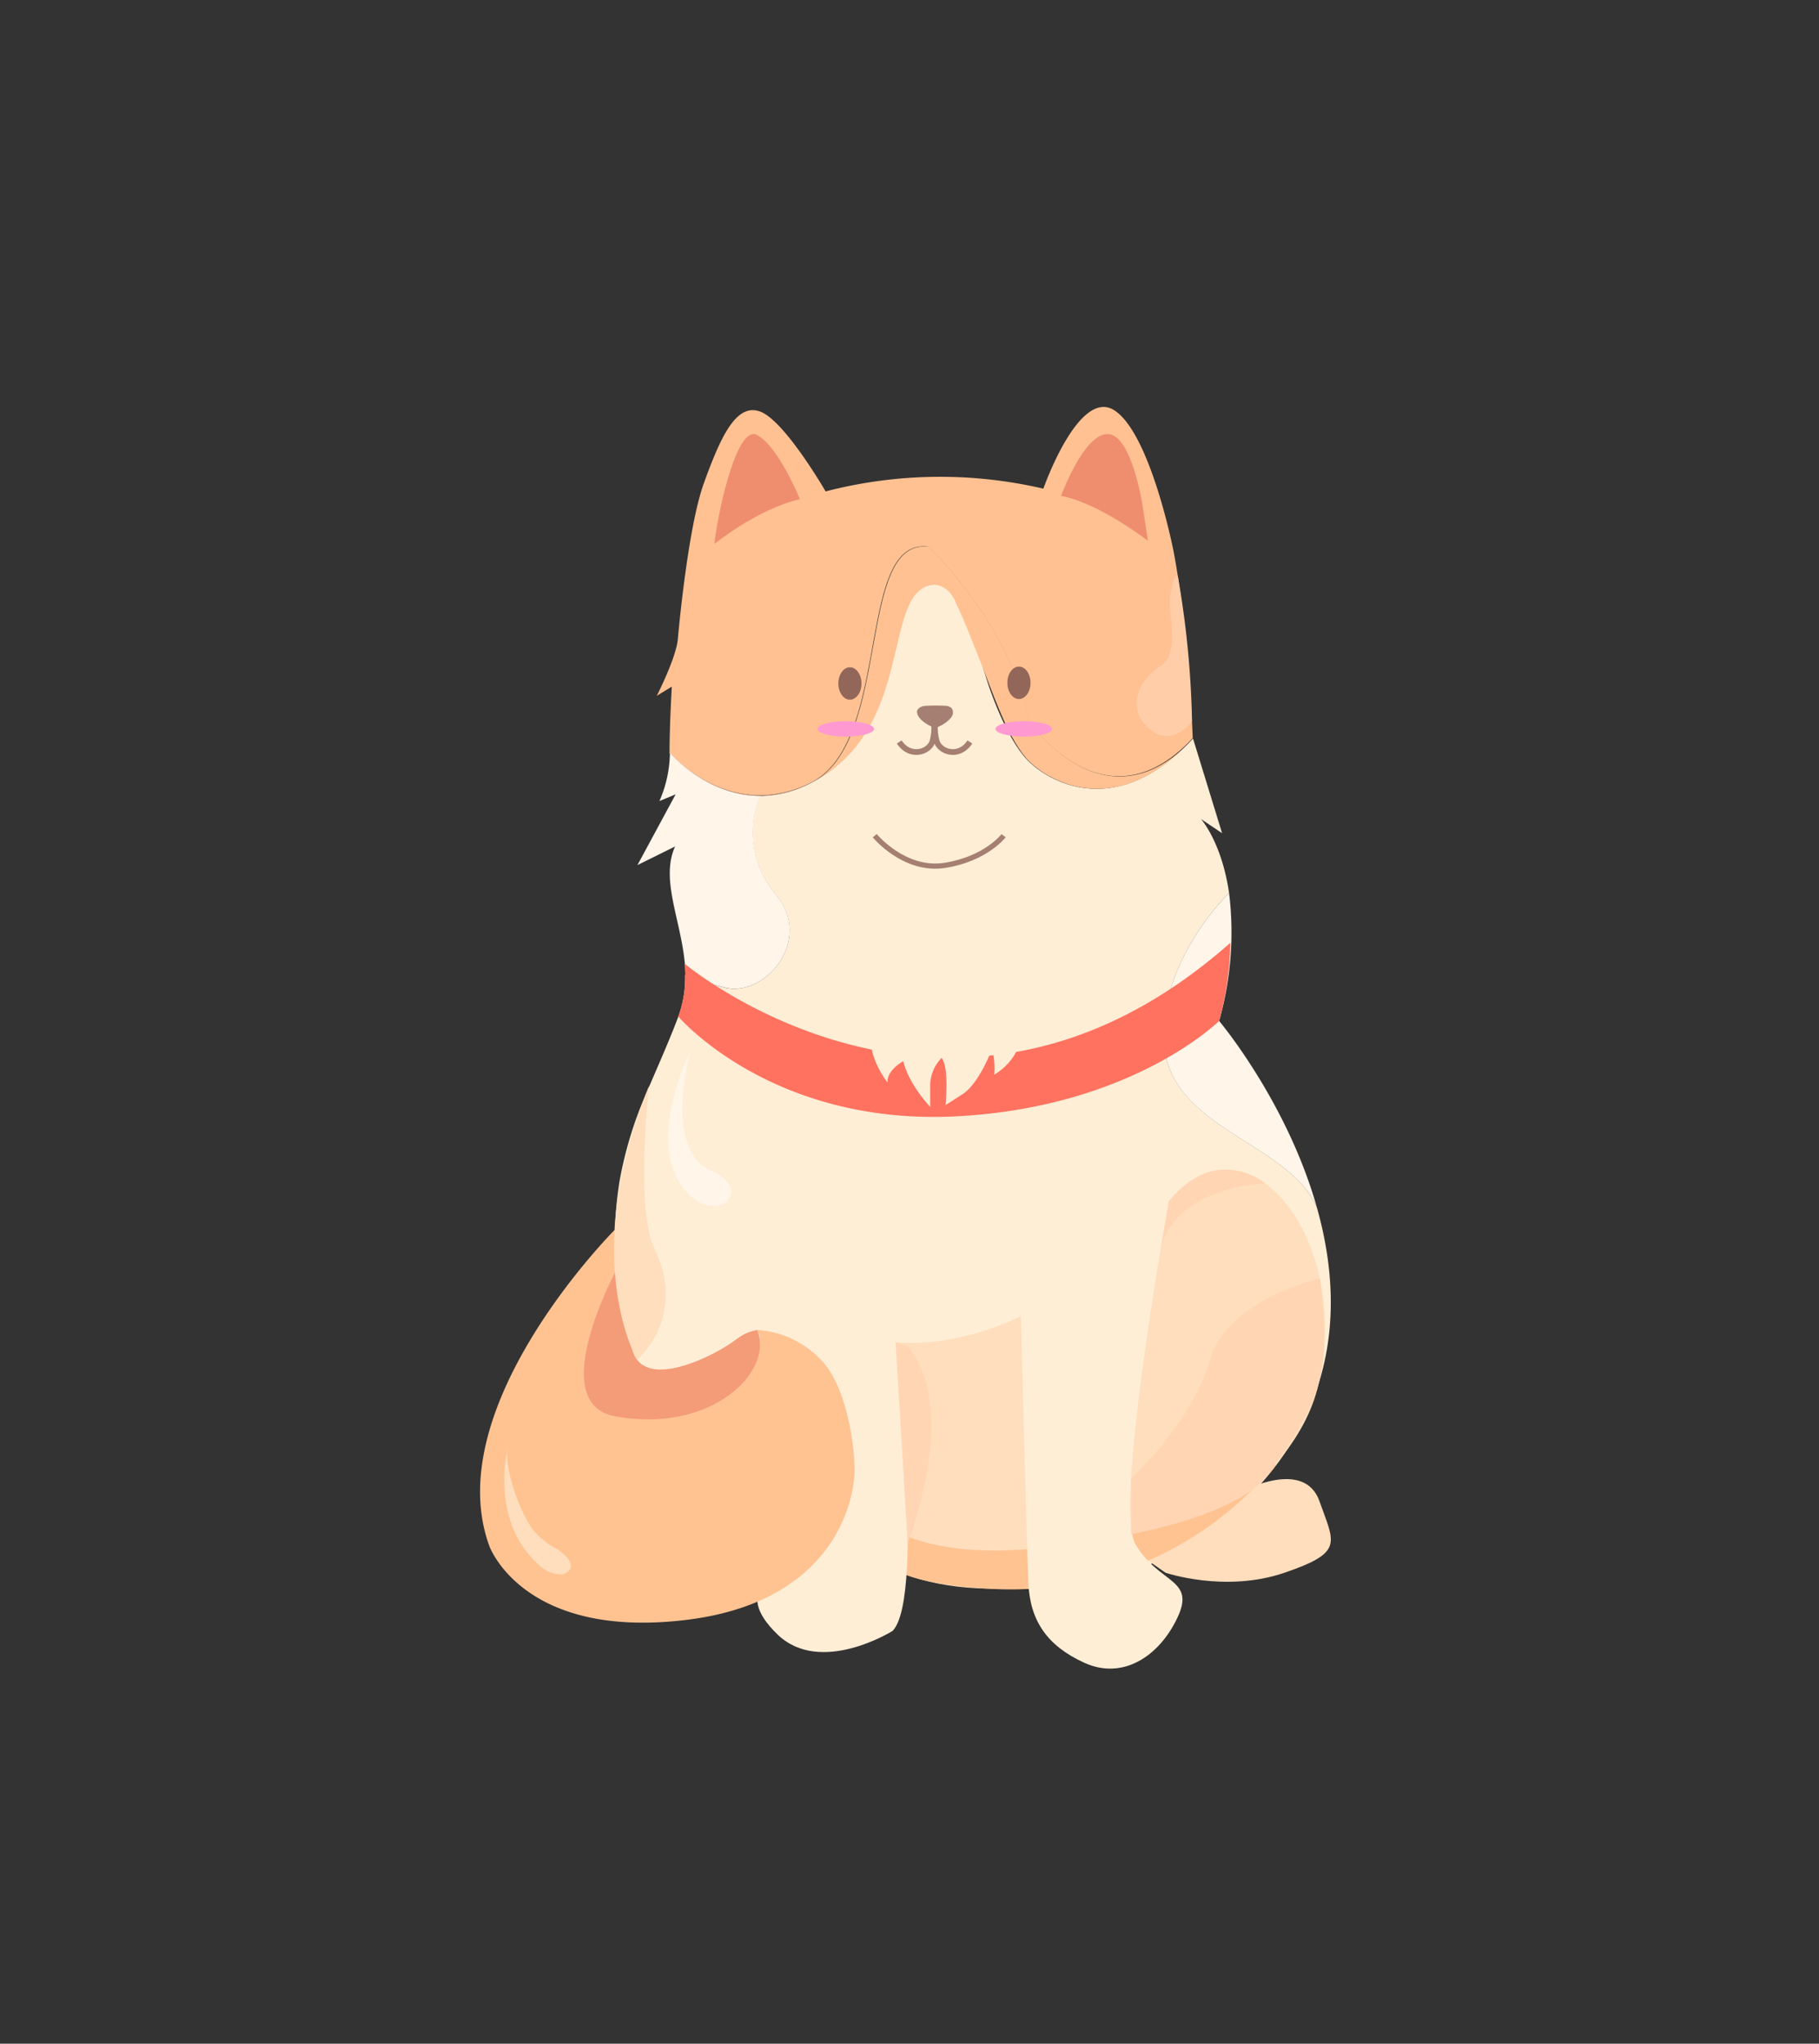 <svg id="Layer_1" data-name="Layer 1" xmlns="http://www.w3.org/2000/svg" viewBox="0 0 270.33 303.59"><rect x="0" y="0" width="270.33" height="303.59" fill="#333333" stroke="none"/><defs><style>.cls-1{fill:#ffeed6;}.cls-2{fill:#fff5e9;}.cls-3{fill:#ffc192;}.cls-4{fill:#ffdebd;}.cls-5{fill:#93665a;}.cls-6,.cls-9{fill:none;stroke:#a57f72;stroke-miterlimit:10;}.cls-6{stroke-width:0.85px;}.cls-7{fill:#a57f72;}.cls-8{fill:#ff99d1;}.cls-9{stroke-width:0.77px;}.cls-10{fill:#ef8d6f;}.cls-11{fill:#ffb391;}.cls-12{fill:#ff7260;}.cls-13{fill:#ffcea9;}.cls-14{fill:#ffc392;}.cls-15{fill:#f49b78;}.cls-16{fill:#ffd5b3;}</style></defs><title>cat</title><path class="cls-1" d="M195.73,179.45c-4-9.68-21.65-11.66-22.68-24.15s9.61-22.64,9.61-22.64h0c-1.1-7.57-4.18-11-4.18-11l3.14,2.11-4.32-14.06c-13.1,14.09-23.83,3.92-23.83,3.92-3-2.39-5.67-8.94-6.93-13-2.55-8.17-3.41-10.74-3.41-10.74-1.67-3.52-4.22-3.09-4.22-3.09-9.77.76-2.81,21.5-18.41,29.51a16.61,16.61,0,0,1-7.56,1.93h0a14.05,14.05,0,0,0,2.27,14.53c5.86,6.92-1.61,15.48-7.53,13.93-2.79-.73-4.44-1-5.87-1.87a16.36,16.36,0,0,1-1,6.19c-1.73,4.59-4.24,10-5.76,13.8a58.22,58.22,0,0,0-3,10.78,56.75,56.75,0,0,0-.68,8.87c.28,28.11,10.75,30.6,18.68,37.47,8.83,7.65,50.69,28,77-1.14C199.2,207.39,199.31,192.19,195.73,179.45Z"/><path class="cls-2" d="M173.05,155.3c1,12.49,18.66,14.47,22.68,24.15-4.43-15.79-14.55-27.79-14.55-27.79a48.08,48.08,0,0,0,1.48-19h0S172,142.81,173.05,155.3Z"/><path class="cls-3" d="M153,107.14c-2.84-14.55-15-25.92-15-25.92-10.88-1.32-5.29,29-17.43,35.07,15.6-8,10.37-28.18,17.9-29.4,0,0,2.46-.48,3.73,3,0,0,.83,1.45,4.41,10.74,1.52,3.94,3.89,10.58,6.93,13,0,0,10.73,10.17,23.83-3.92C164.2,123.75,153,107.14,153,107.14Z"/><path class="cls-3" d="M174.37,81.71S171,64.57,165.68,61s-10.62,11.59-10.62,11.59A67.78,67.78,0,0,0,122.7,73s-6-10.38-9.65-11.83-6,3.86-8.45,10.62S100.73,95,100.73,95c-.27,2.77-3.12,8.36-3.12,8.36L99.84,102s-.34,5.81-.34,9.79c0,0,5.31,6.31,13.33,6.35a16.73,16.73,0,0,0,7.67-1.87c12.14-6.07,6.55-36.39,17.43-35.07,0,0,12.2,11.37,15,25.92,0,0,11.23,16.61,24.33,2.52C176.54,92.13,174.37,81.71,174.37,81.71Z"/><path class="cls-4" d="M184.93,221.39s8.94-4.67,11.16,1.61,3.69,7.58-5.17,10.62-17.72,0-17.72,0l-9-6.27Z"/><ellipse class="cls-5" cx="126.31" cy="101.53" rx="1.72" ry="2.41"/><path class="cls-6" d="M139,107.14a7.61,7.61,0,0,0,.24,3.08c.61,1.59,3.34,2.36,4.9,0"/><path class="cls-6" d="M138.78,107.14a7.53,7.53,0,0,1-.23,3.08c-.61,1.59-3.35,2.36-4.91,0"/><ellipse class="cls-5" cx="151.43" cy="101.43" rx="1.72" ry="2.41"/><path class="cls-7" d="M138.93,108.15s-2.67-1-2.65-2.48c0,0,.11-.73,1.27-.82a25.57,25.57,0,0,1,3.06,0q1.11.14,1,1.14C141.56,106.77,140.05,107.85,138.93,108.15Z"/><ellipse class="cls-8" cx="152.15" cy="108.28" rx="4.2" ry="1.14"/><ellipse class="cls-8" cx="125.7" cy="108.28" rx="4.2" ry="1.14"/><path class="cls-9" d="M130,124.14s4.41,5.39,10.49,4.4,8.66-4.4,8.66-4.4"/><path class="cls-10" d="M118.87,74.15s-3.15-7.8-6.34-9.52-6.06,12.7-6.35,16.16C106.18,80.79,112.53,75.63,118.87,74.15Z"/><path class="cls-10" d="M157.69,73.66s3.38-9.24,6.94-9.18,5.17,10.61,5.17,10.61l.8,5.25S163.39,74.73,157.69,73.66Z"/><path class="cls-11" d="M112.83,118.16l.11.06a16.61,16.61,0,0,0,7.56-1.93A16.73,16.73,0,0,1,112.83,118.16Z"/><path class="cls-2" d="M115.22,132.75A14.05,14.05,0,0,1,113,118.22h0c-8.06,0-13.44-6.41-13.44-6.41A18.43,18.43,0,0,1,98,119l2.41-1-5.68,10.51,5.6-2.77c-2.4,5.27,1.42,11.93,1.54,19.09,1.43.87,3.08,1.14,5.87,1.87C113.61,148.23,121.08,139.67,115.22,132.75Z"/><path class="cls-11" d="M112.94,118.22l-.11-.06c-8,0-13.33-6.35-13.33-6.35S104.88,118.24,112.94,118.22Z"/><path class="cls-12" d="M101.73,143.14s39.8,33.42,81.12-3.09a47.21,47.21,0,0,1-1.67,11.61s-12.84,12.77-38.9,14.16C114.66,167.3,100.8,151,100.8,151A17.43,17.43,0,0,0,101.73,143.14Z"/><path class="cls-1" d="M150.89,146.14s4.12,9-3.12,13.51a12.44,12.44,0,0,0-.33-3.87s-1.87,5.14-4.39,6.76l-2.53,1.62s.57-5.66-.59-7a5.93,5.93,0,0,0-1.69,4.35l0,2.92s-3.19-3.33-4-6.79c0,0-2.44,1.29-2.35,3.16,0,0-2.76-3.46-2.5-7S150.89,146.14,150.89,146.14Z"/><path class="cls-4" d="M115.26,192.31s24.53,23.51,59.17-14.64c11.14-12.27,26.49,6.25,21.51,28-3.72,16.24-27.09,30-47,30.33s-23.2-9.6-23.2-9.6Z"/><path class="cls-13" d="M175.05,85.64s-.54-.87-1.14,2.94c-.36,2.29,1.57,8.52-1.5,10.44-4,2.5-4.93,7.4-.73,9.82,3,1.73,5.47-1.7,5.47-1.7A139,139,0,0,0,175.05,85.64Z"/><path class="cls-14" d="M134.84,223.51s-5.94,2.07-.84,4.36c17.88,8,54.87-5.71,55.62-10.44A50.88,50.88,0,0,1,146.94,236C118.76,234.29,134.84,223.51,134.84,223.51Z"/><path class="cls-1" d="M174.54,173.75s-9.28,49.73-5.79,55.66,9,5.05,6.23,10.9-8.2,9.26-13.82,6.7-8.07-6.31-8.33-11.85-1.4-51-1.4-51"/><path class="cls-1" d="M112.53,182.78c5.1,10.52,6.67,49,6.67,49-3.37,1.9-10.76,4.1-3.67,11,6.39,6.21,17.11-.5,17.11-.5,5.09-5.11,0-46.94,0-46.94"/><path class="cls-14" d="M122,202a14.22,14.22,0,0,0-9.43-4.43c2.57,6.24-8.07,9.6-17.2,10.35s-3.46-19.81-3.46-19.81l.56.25c-.7-3.17-1.1-5.68-1.1-5.68s-26.25,26.26-18.64,47c0,0,4.92,13.76,28.88,11C124,238.13,127,222.85,127,218.39S125.58,205.6,122,202Z"/><path class="cls-15" d="M91.41,210.39c14.2,2.64,23.69-6.58,21.12-12.82-2.54.49-2.73,1.39-5.48,2.93,0,0-9.27,5.47-12.37,1.5-1.76-2.26-1.32-9.44-2.25-13.64l-.56-.25S80.72,208.41,91.41,210.39Z"/><path class="cls-4" d="M96.43,161.37s-2,18.38.8,24c5,10.35-2.55,16.63-2.55,16.63S85.9,187,96.43,161.37Z"/><path class="cls-16" d="M196.15,189.92s-13.67,3-16.3,12.08-11.76,17.72-11.76,17.72v8.18s16.17-2.85,20.5-9c0,0,6-8,7.35-13.25S196.86,196.53,196.15,189.92Z"/><path class="cls-16" d="M188,175.77s-12.81.36-15.43,9.38l1.14-6.68s3.25-4.41,7.57-4.67A9.49,9.49,0,0,1,188,175.77Z"/><path class="cls-16" d="M134.9,200.11s7.88,7,0,29.13l-1.8-29.84Z"/><path class="cls-2" d="M102.63,156.06s-4.22,14.6,3,17.8-.11,9.08-4.67,1.78S102.63,156.06,102.63,156.06Z"/><path class="cls-4" d="M83.69,233.86s3.06-1-.87-3.72a11.79,11.79,0,0,1-3.76-3.06c-2.42-3.69-4.07-9.45-3.6-11.87,0,0-2.78,10.58,4.57,17.19A4.76,4.76,0,0,0,83.69,233.86Z"/></svg>